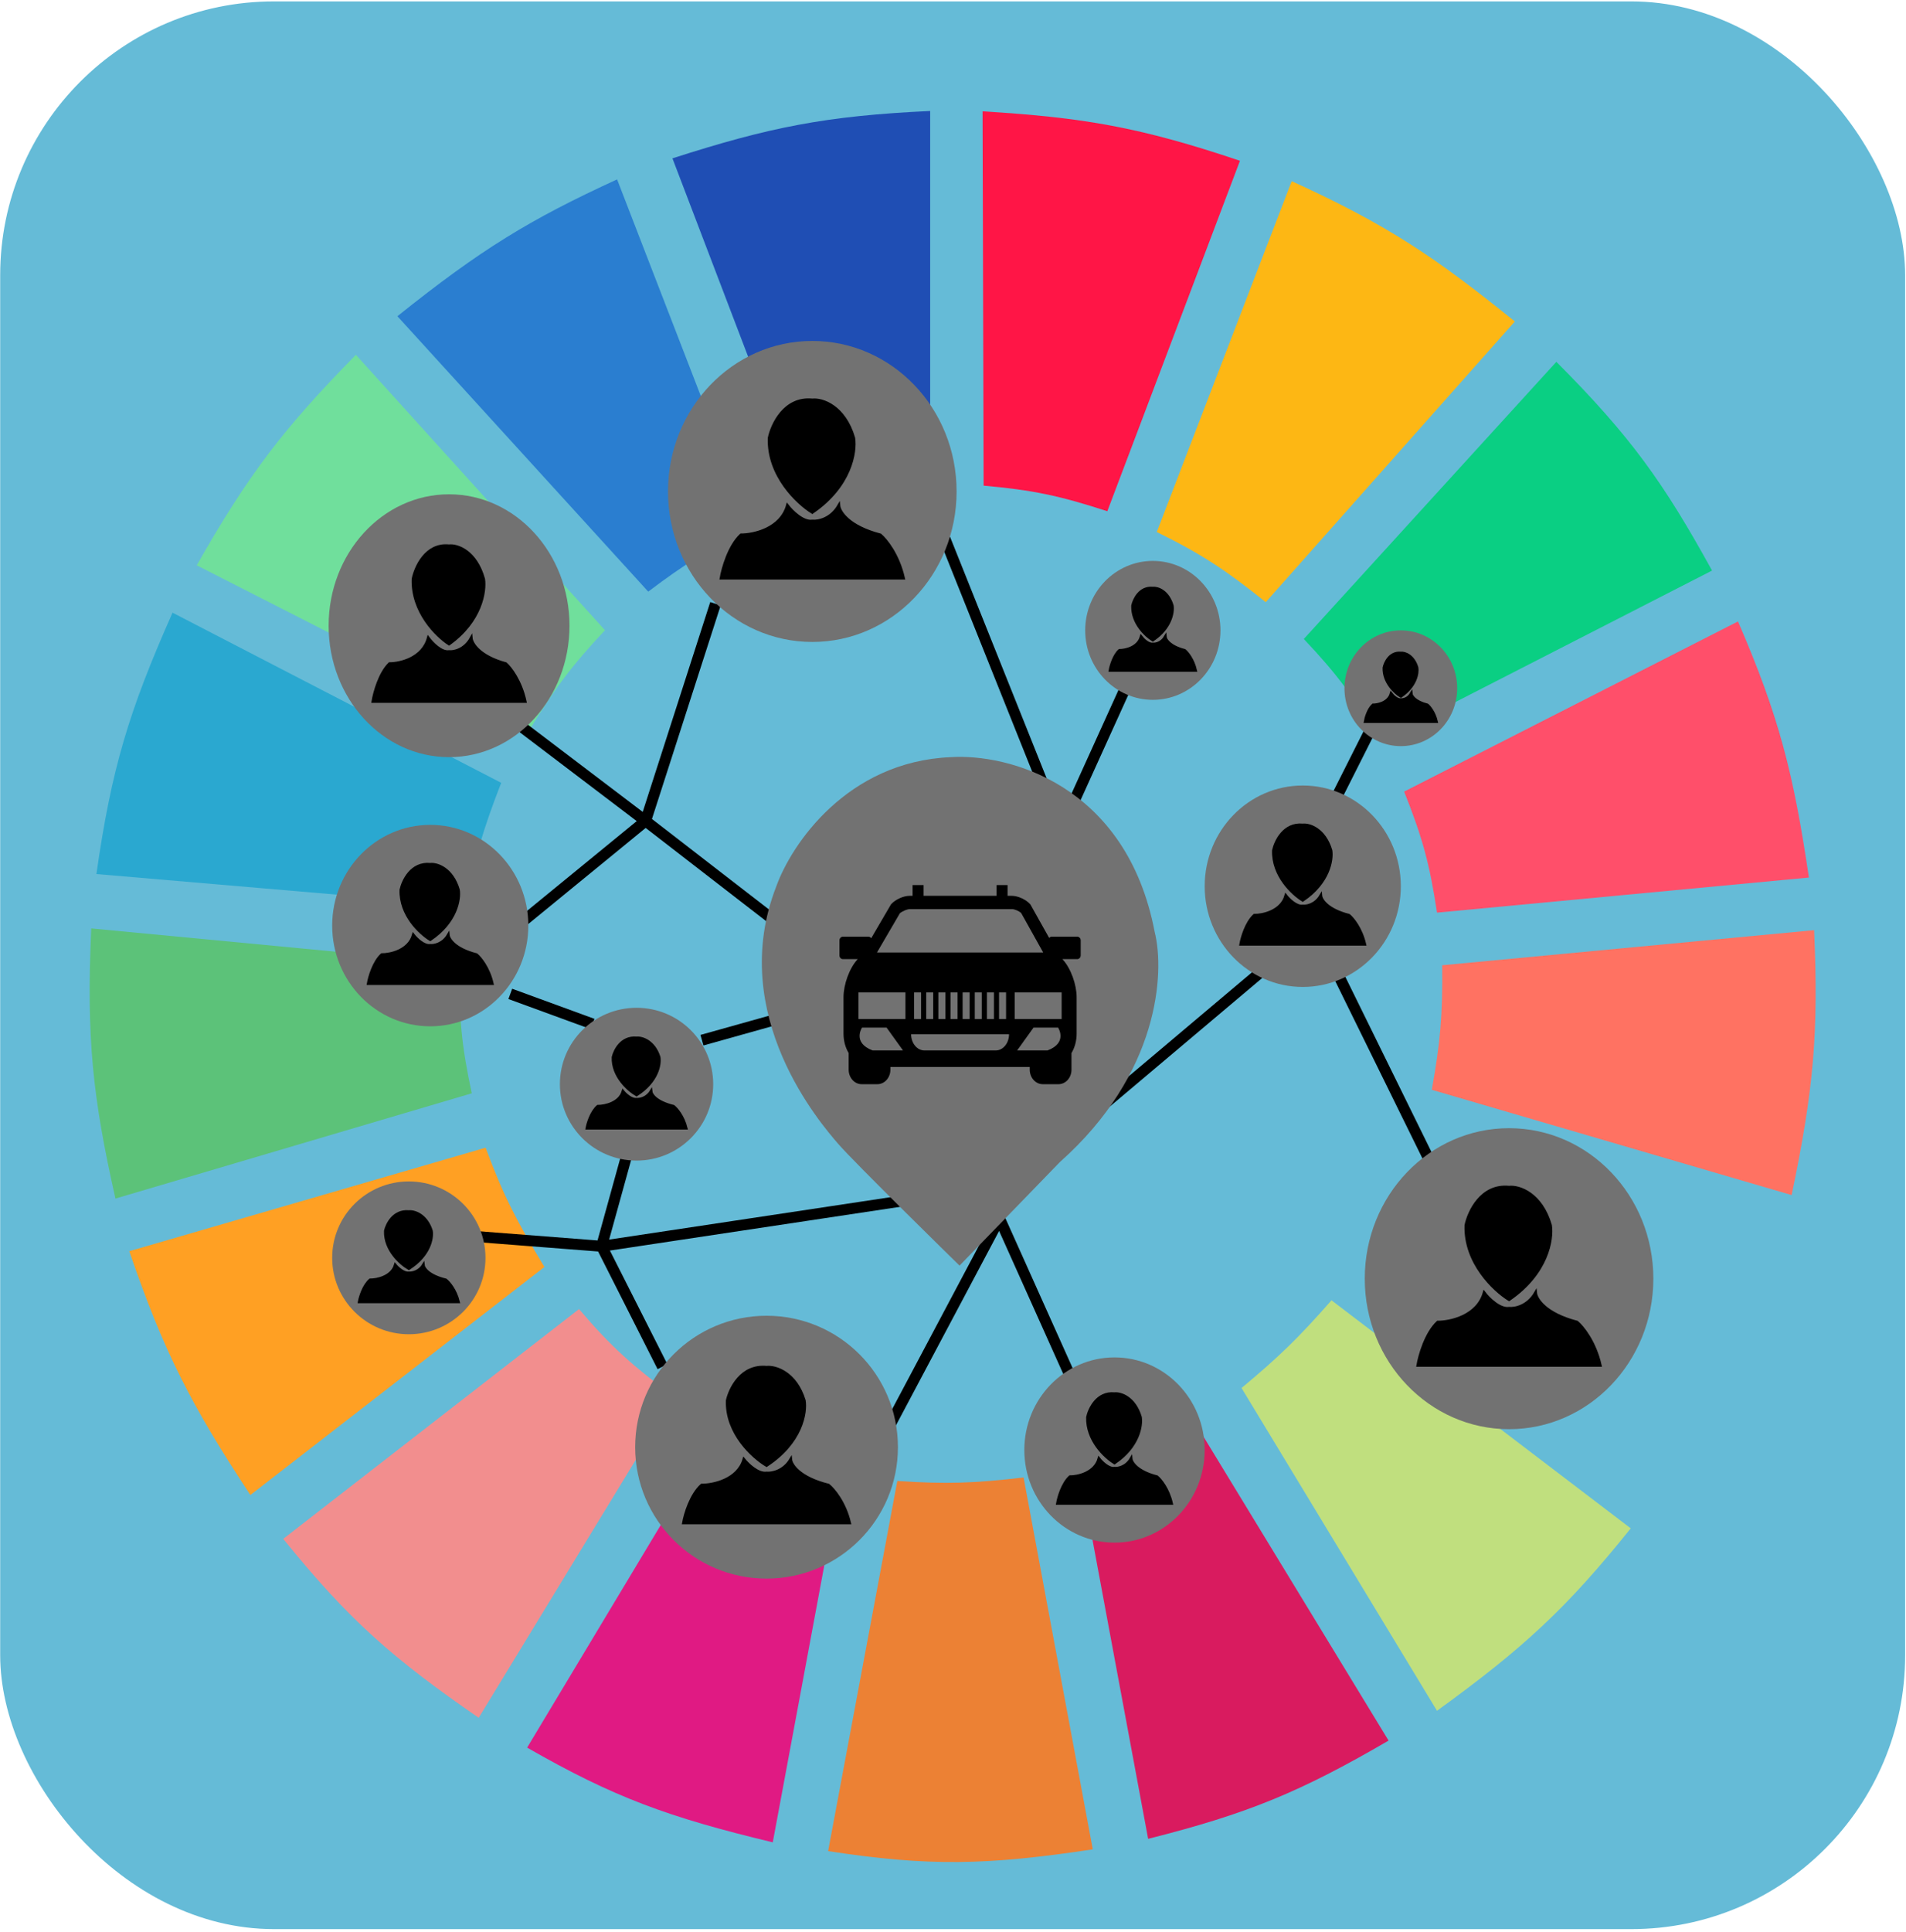 <svg width="686" height="695" viewBox="0 0 686 695" fill="none" xmlns="http://www.w3.org/2000/svg">
<rect x="0.066" y="0.508" width="685.626" height="693.507" rx="98.51" fill="#65BBD7"/>
<g clip-path="url(#clip0)">
<path d="M289.961 182.551L242.022 56.966C276.833 45.789 296.989 41.7 334.787 39.927V174.978C316.822 175.985 306.979 177.607 289.961 182.551Z" fill="#1F4EB4"/>
<path d="M354.018 174.714L353.65 40.058C390.101 42.264 410.362 45.767 446.279 57.839L398.545 183.924C381.416 178.341 371.653 176.28 354.018 174.714Z" fill="#FF1546"/>
<path d="M416.342 191.385L464.903 65.17C499.429 80.923 516.577 92.525 545.216 115.656L455.564 216.628C441.545 205.423 433.161 199.683 416.342 191.385Z" fill="#FDB714"/>
<path d="M469.264 229.881L560.16 130.171C586.825 156.912 598.73 173.554 616.193 205.269L496.657 266.483C487.426 250.988 481.552 242.877 469.264 229.881Z" fill="#0ACF83"/>
<path d="M505.374 284.785L625.532 223.57C640.422 257.961 645.505 278.299 651.058 315.707L517.203 328.329C514.578 310.868 511.986 301.343 505.374 284.785Z" fill="#FF4F6A"/>
<path d="M515.333 392.068C518.33 375.301 519.285 365.557 519.068 347.261L652.923 334.64C654.585 371.325 652.759 392.174 644.83 429.932L515.333 392.068Z" fill="#FF7262"/>
<path d="M491.052 451.389C499.829 436.972 503.962 428.304 509.729 411.631L639.226 448.864C627.64 483.888 618.647 502.405 598.135 533.429L491.052 451.389Z" fill="#65BBD7"/>
<path d="M586.93 549.837L479.224 467.797C467.39 481.292 460.279 488.168 446.85 499.351L517.201 615.469C548.356 592.89 563.803 578.653 586.93 549.837Z" fill="#C0DF7E"/>
<path d="M499.77 626.197L429.418 510.71C414.155 518.423 405.216 522.237 388.328 527.749L413.231 661.537C448.909 652.543 467.869 644.768 499.77 626.197Z" fill="#D91B5F"/>
<path d="M322.957 532.798C340.703 533.96 350.654 533.613 368.405 531.536L393.308 665.324C355.245 671.059 334.33 671.53 298.054 665.955L322.957 532.798Z" fill="#EC8134"/>
<path d="M189.725 628.722L259.454 512.604C275.262 520.872 284.852 524.391 303.034 529.012L278.131 662.8C240.487 653.758 220.902 646.609 189.725 628.722Z" fill="#E01A83"/>
<path d="M101.939 553.623L208.401 470.952C220.272 484.92 227.993 491.585 242.643 502.506L172.291 617.993C141.497 596.708 125.726 583.043 101.939 553.623Z" fill="#F28E8E"/>
<path d="M90.112 537.846C68.936 505.694 59.053 486.661 46.531 450.127L174.783 412.893C181.188 430.143 186.046 439.479 195.95 455.806L90.112 537.846Z" fill="#FFA023"/>
<path d="M41.55 431.195C33.312 394.672 31.079 373.486 32.834 334.009L165.443 346.63C165.105 366.181 166.148 376.344 169.801 393.33L41.55 431.195Z" fill="#5CC279"/>
<path d="M34.702 314.445L167.312 325.805C170.991 308.409 173.749 298.725 180.386 281.629L62.096 220.415C46.374 255.875 40.141 276.405 34.702 314.445Z" fill="#2AA8D0"/>
<path d="M70.812 203.376C89.349 170.741 101.976 154.235 128.09 127.646L217.741 226.725C205.61 239.692 199.491 247.864 189.725 263.959L70.812 203.376Z" fill="#70DF9C"/>
<path d="M233.306 212.842C246.757 202.704 254.849 197.629 270.661 190.123L222.1 64.539C190.5 79.053 173.15 89.679 143.032 113.763L233.306 212.842Z" fill="#2A7ED0"/>
<path d="M169.462 247.608L232.349 295.343M281.036 332.989L232.349 295.343M232.349 295.343L177.171 340.486M232.349 295.343L257.504 217.204M183.663 357.562L213.28 368.391M252.635 374.222L283.876 365.475M336.62 185.134L376.787 285.509M386.118 289.257L410.867 234.697M469.292 310.082L493.635 261.769M168.245 444.609L216.526 448.357M216.526 448.357L238.435 491.673M216.526 448.357L225.858 414.622M216.526 448.357L335.403 430.448M320.391 512.497L359.746 438.362L390.581 507.083M376.787 414.622L456.308 347.566M472.943 332.989L534.207 457.52" stroke="black" stroke-width="3.94"/>
<path d="M345.317 452.521C345.317 452.521 308.657 416.629 303.065 410.103C297.473 403.577 263.421 364.814 281.316 319.394C286.494 305.038 305.923 275.932 342.211 274.366C361.887 273.061 403.726 283.502 413.668 335.709C417.189 349.631 415.408 385.305 380.114 416.629L345.317 452.521Z" fill="#727272" stroke="#727272" stroke-width="3.94"/>
<path d="M387.726 336.981H378.515C378.155 336.981 377.836 337.161 377.611 337.433L370.888 325.442C370.851 325.38 370.81 325.32 370.759 325.267C369.233 323.59 366.339 322.278 364.176 322.278H362.639V318.411H358.686V322.278H332.406V318.411H328.451V322.278H327.368C325.205 322.278 322.309 323.582 320.773 325.246C320.729 325.294 320.686 325.349 320.651 325.411L313.554 337.55C313.332 337.212 312.99 336.981 312.574 336.981H303.361C302.68 336.981 302.133 337.585 302.133 338.326V343.705C302.133 344.451 302.68 345.053 303.361 345.053H308.723C305.622 348.341 303.597 354.351 303.597 358.725V371.908C303.597 374.498 304.289 376.893 305.448 378.854V384.829C305.448 387.7 307.541 390.047 310.114 390.047H315.802C318.375 390.047 320.468 387.708 320.468 384.829V383.841H370.622V384.829C370.622 387.7 372.719 390.047 375.288 390.047H380.982C383.555 390.047 385.646 387.708 385.646 384.829V378.854C386.808 376.893 387.498 374.502 387.498 371.908V358.725C387.498 354.349 385.47 348.341 382.366 345.055H387.73C388.408 345.055 388.958 344.451 388.958 343.709V338.328C388.959 337.585 388.41 336.981 387.726 336.981ZM323.894 328.532C324.969 327.686 326.599 327.067 327.445 327.067H364.257C365.154 327.067 366.697 327.727 367.504 328.418L375.462 342.665H315.643L323.894 328.532ZM362.101 357.022V366.593H359.574V357.022H362.101ZM357.731 357.022V366.593H355.204V357.022H357.731ZM353.359 357.022V366.593H350.832V357.022H353.359ZM348.991 357.022V366.593H346.464V357.022H348.991ZM344.625 357.022V366.593H342.098V357.022H344.625ZM340.255 357.022V366.593H337.726V357.022H340.255ZM335.881 357.022V366.593H333.356V357.022H335.881ZM331.513 357.022V366.593H328.986V357.022H331.513ZM314.083 377.907C306.655 375.127 310.259 369.697 310.259 369.697H319.105L325.003 377.907H314.083ZM325.885 366.599H308.987V357.022H325.884L325.885 366.599ZM358.36 377.907H332.727C330.074 377.907 327.921 375.298 327.921 372.083H363.167C363.167 375.301 361.016 377.907 358.36 377.907ZM377.003 377.907H366.081L371.978 369.697H380.826C380.826 369.701 384.428 375.129 377.003 377.907ZM382.1 366.599H365.211V357.022H382.1V366.599Z" fill="black"/>
<ellipse cx="468.884" cy="318.828" rx="35.298" ry="36.235" fill="#727272"/>
<path d="M468.883 323.871C465.231 321.65 458.009 314.958 458.334 305.962C459.01 302.769 462.066 296.134 468.883 296.801C471.317 296.523 476.754 298.299 479.026 305.962C479.567 309.294 478.295 317.541 468.883 323.871Z" fill="black"/>
<path d="M462.797 322.205C463.879 323.594 466.61 326.287 468.883 325.954C470.235 326.093 473.427 325.537 475.375 322.205C475.51 323.733 477.728 327.287 485.518 329.286C486.87 330.396 489.9 334.034 491.198 339.698H446.568C446.974 337.338 448.516 331.951 451.437 329.286C454.548 329.286 461.174 327.87 462.797 322.205Z" fill="black"/>
<path d="M468.883 323.871C465.231 321.65 458.009 314.958 458.334 305.962C459.01 302.769 462.066 296.134 468.883 296.801C471.317 296.523 476.754 298.299 479.026 305.962C479.567 309.294 478.295 317.541 468.883 323.871Z" stroke="black"/>
<path d="M462.797 322.205C463.879 323.594 466.61 326.287 468.883 325.954C470.235 326.093 473.427 325.537 475.375 322.205C475.51 323.733 477.728 327.287 485.518 329.286C486.87 330.396 489.9 334.034 491.198 339.698H446.568C446.974 337.338 448.516 331.951 451.437 329.286C454.548 329.286 461.174 327.87 462.797 322.205Z" stroke="black"/>
<ellipse cx="229.104" cy="390.048" rx="27.589" ry="27.488" fill="#727272"/>
<path d="M229.101 393.901C226.18 392.221 220.403 387.159 220.662 380.354C221.203 377.938 223.648 372.919 229.101 373.423C231.049 373.213 235.399 374.556 237.216 380.354C237.649 382.874 236.631 389.112 229.101 393.901Z" fill="black"/>
<path d="M224.233 392.641C225.098 393.691 227.283 395.729 229.101 395.477C230.183 395.582 232.737 395.162 234.295 392.641C234.403 393.797 236.178 396.485 242.41 397.997C243.491 398.838 245.915 401.589 246.954 405.874H211.25C211.575 404.089 212.808 400.014 215.145 397.997C217.633 397.997 222.935 396.926 224.233 392.641Z" fill="black"/>
<path d="M229.101 393.901C226.18 392.221 220.403 387.159 220.662 380.354C221.203 377.938 223.648 372.919 229.101 373.423C231.049 373.213 235.399 374.556 237.216 380.354C237.649 382.874 236.631 389.112 229.101 393.901Z" stroke="black"/>
<path d="M224.233 392.641C225.098 393.691 227.283 395.729 229.101 395.477C230.183 395.582 232.737 395.162 234.295 392.641C234.403 393.797 236.178 396.485 242.41 397.997C243.491 398.838 245.915 401.589 246.954 405.874H211.25C211.575 404.089 212.808 400.014 215.145 397.997C217.633 397.997 222.935 396.926 224.233 392.641Z" stroke="black"/>
<ellipse cx="147.145" cy="452.52" rx="27.589" ry="27.488" fill="#727272"/>
<path d="M147.146 456.376C144.225 454.696 138.448 449.634 138.707 442.828C139.248 440.413 141.693 435.394 147.146 435.898C149.094 435.688 153.444 437.031 155.261 442.828C155.694 445.349 154.676 451.587 147.146 456.376Z" fill="black"/>
<path d="M142.278 455.116C143.143 456.166 145.328 458.203 147.146 457.951C148.228 458.056 150.782 457.636 152.34 455.116C152.448 456.271 154.223 458.96 160.454 460.472C161.536 461.312 163.96 464.064 164.999 468.349H129.295C129.62 466.563 130.853 462.488 133.19 460.472C135.678 460.472 140.98 459.401 142.278 455.116Z" fill="black"/>
<path d="M147.146 456.376C144.225 454.696 138.448 449.634 138.707 442.828C139.248 440.413 141.693 435.394 147.146 435.898C149.094 435.688 153.444 437.031 155.261 442.828C155.694 445.349 154.676 451.587 147.146 456.376Z" stroke="black"/>
<path d="M142.278 455.116C143.143 456.166 145.328 458.203 147.146 457.951C148.228 458.056 150.782 457.636 152.34 455.116C152.448 456.271 154.223 458.96 160.454 460.472C161.536 461.312 163.96 464.064 164.999 468.349H129.295C129.62 466.563 130.853 462.488 133.19 460.472C135.678 460.472 140.98 459.401 142.278 455.116Z" stroke="black"/>
<circle cx="275.893" cy="520.638" r="47.285" fill="#727272"/>
<path d="M275.89 527.218C270.998 524.32 261.324 515.587 261.759 503.848C262.664 499.681 266.759 491.023 275.89 491.893C279.151 491.53 286.434 493.847 289.478 503.848C290.202 508.196 288.499 518.957 275.89 527.218Z" fill="black"/>
<path d="M267.738 525.044C269.187 526.856 272.846 530.371 275.89 529.936C277.702 530.117 281.978 529.392 284.587 525.044C284.768 527.037 287.739 531.675 298.174 534.284C299.986 535.733 304.044 540.48 305.783 547.871H245.998C246.542 544.792 248.607 537.762 252.52 534.284C256.687 534.284 265.564 532.436 267.738 525.044Z" fill="black"/>
<path d="M275.89 527.218C270.998 524.32 261.324 515.587 261.759 503.848C262.664 499.681 266.759 491.023 275.89 491.893C279.151 491.53 286.434 493.847 289.478 503.848C290.202 508.196 288.499 518.957 275.89 527.218Z" stroke="black"/>
<path d="M267.738 525.044C269.187 526.856 272.846 530.371 275.89 529.936C277.702 530.117 281.978 529.392 284.587 525.044C284.768 527.037 287.739 531.675 298.174 534.284C299.986 535.733 304.044 540.48 305.783 547.871H245.998C246.542 544.792 248.607 537.762 252.52 534.284C256.687 534.284 265.564 532.436 267.738 525.044Z" stroke="black"/>
<ellipse cx="543.131" cy="460.019" rx="51.933" ry="54.144" fill="#727272"/>
<path d="M543.126 467.555C537.754 464.236 527.128 454.237 527.606 440.794C528.601 436.023 533.097 426.109 543.126 427.105C546.708 426.69 554.707 429.343 558.05 440.794C558.845 445.773 556.974 458.095 543.126 467.555Z" fill="black"/>
<path d="M534.173 465.066C535.764 467.14 539.783 471.165 543.126 470.667C545.116 470.874 549.812 470.044 552.678 465.066C552.877 467.348 556.14 472.658 567.601 475.646C569.591 477.305 574.048 482.74 575.958 491.204H510.296C510.893 487.678 513.161 479.629 517.459 475.646C522.035 475.646 531.785 473.53 534.173 465.066Z" fill="black"/>
<path d="M543.126 467.555C537.754 464.236 527.128 454.237 527.606 440.794C528.601 436.023 533.097 426.109 543.126 427.105C546.708 426.69 554.707 429.343 558.05 440.794C558.845 445.773 556.974 458.095 543.126 467.555Z" stroke="black"/>
<path d="M534.173 465.066C535.764 467.14 539.783 471.165 543.126 470.667C545.116 470.874 549.812 470.044 552.678 465.066C552.877 467.348 556.14 472.658 567.601 475.646C569.591 477.305 574.048 482.74 575.958 491.204H510.296C510.893 487.678 513.161 479.629 517.459 475.646C522.035 475.646 531.785 473.53 534.173 465.066Z" stroke="black"/>
<ellipse cx="161.622" cy="225.11" rx="43.344" ry="47.285" fill="#727272"/>
<path d="M161.618 231.69C157.134 228.791 148.266 220.059 148.664 208.32C149.494 204.153 153.247 195.495 161.618 196.364C164.607 196.002 171.284 198.319 174.074 208.32C174.737 212.668 173.176 223.429 161.618 231.69Z" fill="black"/>
<path d="M154.145 229.516C155.473 231.328 158.827 234.842 161.618 234.408C163.279 234.589 167.198 233.864 169.59 229.516C169.756 231.509 172.479 236.147 182.045 238.756C183.706 240.205 187.426 244.952 189.02 252.343H134.217C134.715 249.263 136.608 242.234 140.195 238.756C144.015 238.756 152.152 236.908 154.145 229.516Z" fill="black"/>
<path d="M161.618 231.69C157.134 228.791 148.266 220.059 148.664 208.32C149.494 204.153 153.247 195.495 161.618 196.364C164.607 196.002 171.284 198.319 174.074 208.32C174.737 212.668 173.176 223.429 161.618 231.69Z" stroke="black"/>
<path d="M154.145 229.516C155.473 231.328 158.827 234.842 161.618 234.408C163.279 234.589 167.198 233.864 169.59 229.516C169.756 231.509 172.479 236.147 182.045 238.756C183.706 240.205 187.426 244.952 189.02 252.343H134.217C134.715 249.263 136.608 242.234 140.195 238.756C144.015 238.756 152.152 236.908 154.145 229.516Z" stroke="black"/>
<ellipse cx="401.127" cy="521.659" rx="32.458" ry="33.319" fill="#727272"/>
<path d="M401.124 526.297C397.767 524.254 391.126 518.101 391.424 509.829C392.046 506.893 394.856 500.792 401.124 501.404C403.363 501.149 408.362 502.782 410.452 509.829C410.949 512.893 409.779 520.476 401.124 526.297Z" fill="black"/>
<path d="M395.529 524.765C396.523 526.042 399.035 528.518 401.124 528.212C402.368 528.34 405.303 527.829 407.094 524.765C407.218 526.169 409.258 529.437 416.421 531.276C417.664 532.297 420.45 535.642 421.644 540.85H380.605C380.979 538.68 382.396 533.727 385.082 531.276C387.943 531.276 394.036 529.974 395.529 524.765Z" fill="black"/>
<path d="M401.124 526.297C397.767 524.254 391.126 518.101 391.424 509.829C392.046 506.893 394.856 500.792 401.124 501.404C403.363 501.149 408.362 502.782 410.452 509.829C410.949 512.893 409.779 520.476 401.124 526.297Z" stroke="black"/>
<path d="M395.529 524.765C396.523 526.042 399.035 528.518 401.124 528.212C402.368 528.34 405.303 527.829 407.094 524.765C407.218 526.169 409.258 529.437 416.421 531.276C417.664 532.297 420.45 535.642 421.644 540.85H380.605C380.979 538.68 382.396 533.727 385.082 531.276C387.943 531.276 394.036 529.974 395.529 524.765Z" stroke="black"/>
<ellipse cx="504.181" cy="247.606" rx="20.286" ry="20.825" fill="#727272"/>
<path d="M504.177 250.505C502.078 249.228 497.928 245.382 498.114 240.212C498.503 238.377 500.259 234.564 504.177 234.947C505.576 234.787 508.701 235.808 510.006 240.212C510.317 242.127 509.586 246.866 504.177 250.505Z" fill="black"/>
<path d="M500.679 249.547C501.301 250.345 502.871 251.893 504.177 251.702C504.954 251.781 506.789 251.462 507.908 249.547C507.986 250.425 509.26 252.467 513.737 253.616C514.514 254.255 516.255 256.345 517.002 259.6H491.353C491.586 258.244 492.472 255.148 494.151 253.616C495.938 253.616 499.747 252.803 500.679 249.547Z" fill="black"/>
<path d="M504.177 250.505C502.078 249.228 497.928 245.382 498.114 240.212C498.503 238.377 500.259 234.564 504.177 234.947C505.576 234.787 508.701 235.808 510.006 240.212C510.317 242.127 509.586 246.866 504.177 250.505Z" stroke="black"/>
<path d="M500.679 249.547C501.301 250.345 502.871 251.893 504.177 251.702C504.954 251.781 506.789 251.462 507.908 249.547C507.986 250.425 509.26 252.467 513.737 253.616C514.514 254.255 516.255 256.345 517.002 259.6H491.353C491.586 258.244 492.472 255.148 494.151 253.616C495.938 253.616 499.747 252.803 500.679 249.547Z" stroke="black"/>
<ellipse cx="154.854" cy="332.989" rx="35.298" ry="36.235" fill="#727272"/>
<path d="M154.849 338.032C151.198 335.811 143.976 329.119 144.301 320.123C144.977 316.93 148.033 310.295 154.849 310.961C157.284 310.684 162.721 312.459 164.993 320.123C165.534 323.455 164.262 331.701 154.849 338.032Z" fill="black"/>
<path d="M148.764 336.366C149.846 337.754 152.577 340.448 154.849 340.115C156.202 340.253 159.394 339.698 161.341 336.366C161.477 337.893 163.695 341.447 171.485 343.446C172.837 344.557 175.866 348.194 177.165 353.859H132.535C132.941 351.499 134.483 346.112 137.404 343.446C140.514 343.446 147.141 342.03 148.764 336.366Z" fill="black"/>
<path d="M154.849 338.032C151.198 335.811 143.976 329.119 144.301 320.123C144.977 316.93 148.033 310.295 154.849 310.961C157.284 310.684 162.721 312.459 164.993 320.123C165.534 323.455 164.262 331.701 154.849 338.032Z" stroke="black"/>
<path d="M148.764 336.366C149.846 337.754 152.577 340.448 154.849 340.115C156.202 340.253 159.394 339.698 161.341 336.366C161.477 337.893 163.695 341.447 171.485 343.446C172.837 344.557 175.866 348.194 177.165 353.859H132.535C132.941 351.499 134.483 346.112 137.404 343.446C140.514 343.446 147.141 342.03 148.764 336.366Z" stroke="black"/>
<ellipse cx="292.362" cy="176.804" rx="51.932" ry="54.144" fill="#727272"/>
<path d="M292.358 184.34C286.985 181.021 276.36 171.022 276.837 157.579C277.832 152.808 282.329 142.894 292.358 143.89C295.939 143.475 303.939 146.128 307.281 157.579C308.077 162.558 306.206 174.88 292.358 184.34Z" fill="black"/>
<path d="M283.404 181.851C284.996 183.925 289.014 187.95 292.358 187.452C294.348 187.659 299.044 186.83 301.909 181.851C302.108 184.133 305.371 189.443 316.832 192.431C318.822 194.09 323.279 199.525 325.189 207.989H259.527C260.124 204.463 262.393 196.414 266.69 192.431C271.267 192.431 281.017 190.315 283.404 181.851Z" fill="black"/>
<path d="M292.358 184.34C286.985 181.021 276.36 171.022 276.837 157.579C277.832 152.808 282.329 142.894 292.358 143.89C295.939 143.475 303.939 146.128 307.281 157.579C308.077 162.558 306.206 174.88 292.358 184.34Z" stroke="black"/>
<path d="M283.404 181.851C284.996 183.925 289.014 187.95 292.358 187.452C294.348 187.659 299.044 186.83 301.909 181.851C302.108 184.133 305.371 189.443 316.832 192.431C318.822 194.09 323.279 199.525 325.189 207.989H259.527C260.124 204.463 262.393 196.414 266.69 192.431C271.267 192.431 281.017 190.315 283.404 181.851Z" stroke="black"/>
<ellipse cx="414.923" cy="226.782" rx="24.343" ry="24.99" fill="#727272"/>
<path d="M414.919 230.26C412.401 228.728 407.42 224.113 407.644 217.909C408.111 215.707 410.218 211.131 414.919 211.591C416.598 211.399 420.348 212.624 421.915 217.909C422.288 220.207 421.411 225.894 414.919 230.26Z" fill="black"/>
<path d="M410.723 229.111C411.468 230.069 413.352 231.926 414.919 231.697C415.852 231.792 418.054 231.409 419.397 229.111C419.49 230.165 421.019 232.616 426.392 233.994C427.324 234.76 429.414 237.269 430.309 241.175H399.53C399.81 239.548 400.873 235.833 402.888 233.994C405.033 233.994 409.603 233.018 410.723 229.111Z" fill="black"/>
<path d="M414.919 230.26C412.401 228.728 407.42 224.113 407.644 217.909C408.111 215.707 410.218 211.131 414.919 211.591C416.598 211.399 420.348 212.624 421.915 217.909C422.288 220.207 421.411 225.894 414.919 230.26Z" stroke="black"/>
<path d="M410.723 229.111C411.468 230.069 413.352 231.926 414.919 231.697C415.852 231.792 418.054 231.409 419.397 229.111C419.49 230.165 421.019 232.616 426.392 233.994C427.324 234.76 429.414 237.269 430.309 241.175H399.53C399.81 239.548 400.873 235.833 402.888 233.994C405.033 233.994 409.603 233.018 410.723 229.111Z" stroke="black"/>
</g>
<defs>
<clipPath id="clip0">
<rect width="622.58" height="646.222" fill="white" transform="translate(31.59 24.15)"/>
</clipPath>
</defs>
</svg>
